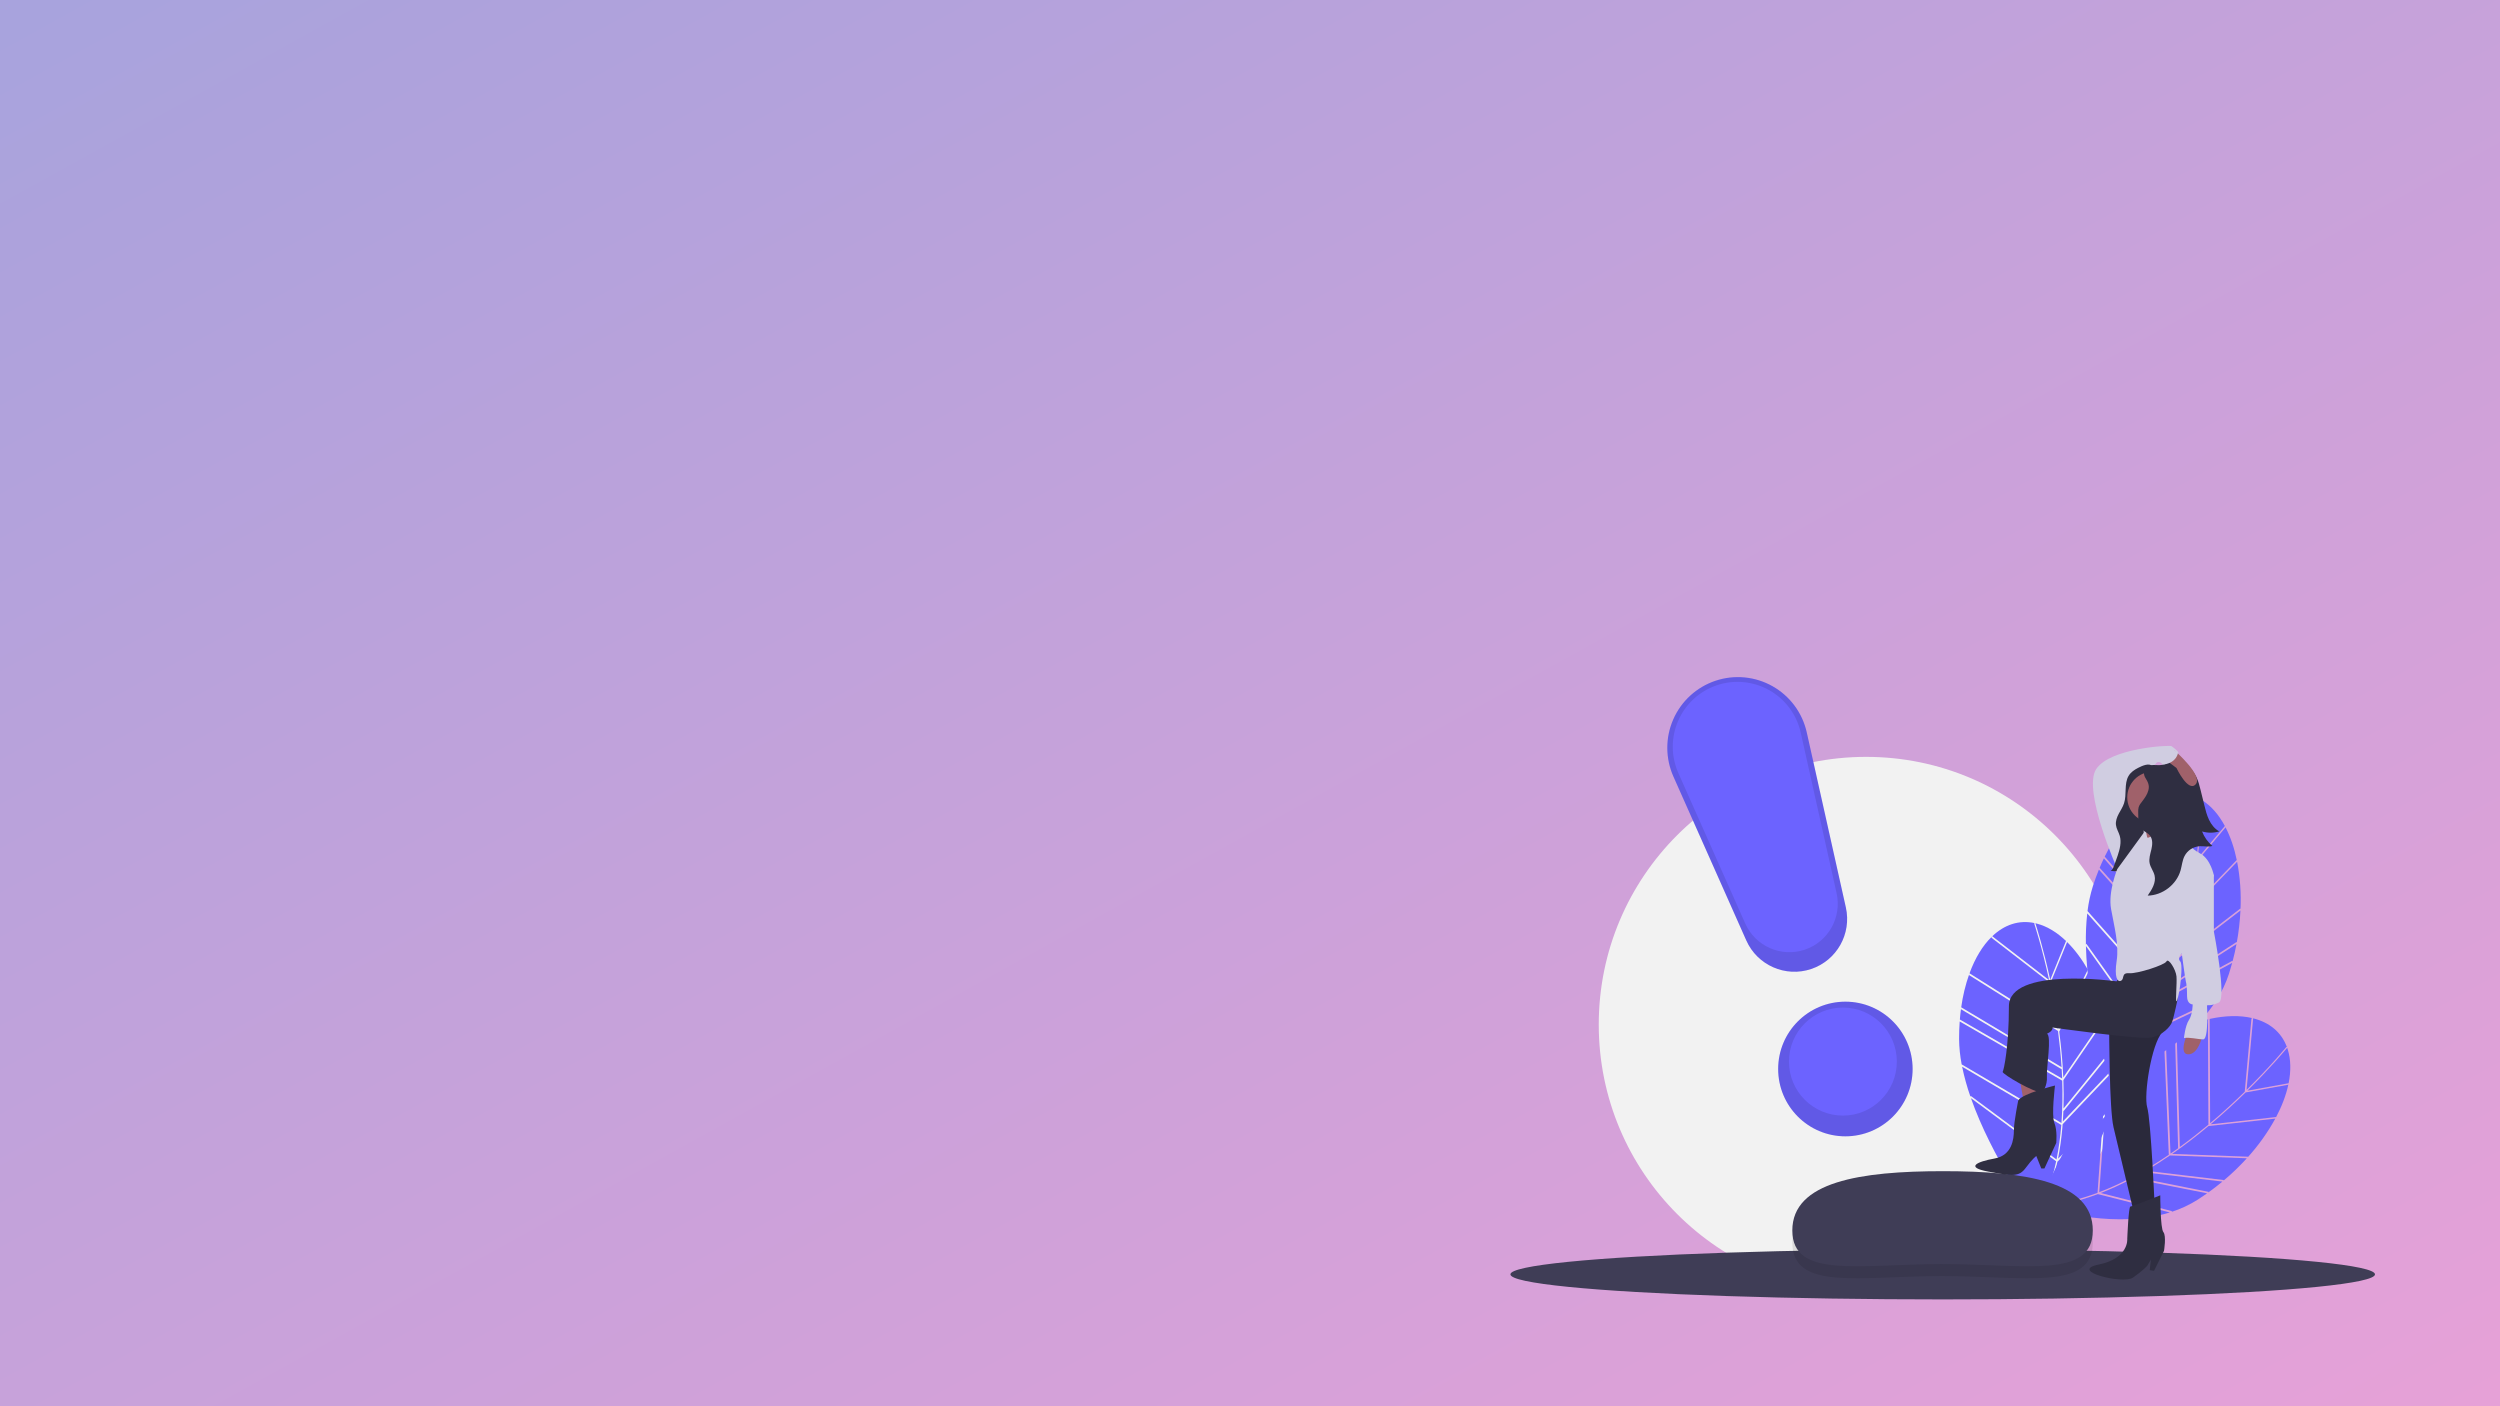 <?xml version="1.0" encoding="UTF-8"?>
<svg width="1920px" height="1080px" viewBox="0 0 1920 1080" version="1.1" xmlns="http://www.w3.org/2000/svg" xmlns:xlink="http://www.w3.org/1999/xlink">
    <!-- Generator: Sketch 52.6 (67491) - http://www.bohemiancoding.com/sketch -->
    <title>Artboard</title>
    <desc>Created with Sketch.</desc>
    <defs>
        <linearGradient x1="1.062%" y1="0.975%" x2="100%" y2="100%" id="linearGradient-1">
            <stop stop-color="#3023AE" offset="0%"></stop>
            <stop stop-color="#C51EA1" offset="100%"></stop>
        </linearGradient>
    </defs>
    <g id="Artboard" stroke="none" stroke-width="1" fill="none" fill-rule="evenodd">
        <rect id="Rectangle" fill="url(#linearGradient-1)" fill-rule="nonzero" opacity="0.418" x="0" y="0" width="1929" height="1080"></rect>
        <g id="undraw_notify_88a4" transform="translate(1160, 520)">
            <ellipse id="Oval" fill="#F2F2F2" cx="273.165" cy="266.904" rx="205.324" ry="205.63"></ellipse>
            <path d="M549.159,115.49 L527.738,140.924 C526.582,151.879 524.943,164.121 522.62,176.963 L557.813,140.499 L557.978,141.136 C555.975,131.337 552.946,122.447 548.962,114.887 L549.159,115.49 Z" id="Path" fill="#6C63FF"></path>
            <path d="M527.937,139.002 L548.687,114.364 C544.158,105.933 538.423,99.197 531.569,94.777 C531.213,94.547 530.854,94.33 530.495,94.115 C530.5,97.11 530.412,114.689 527.937,139.002 Z" id="Path" fill="#6C63FF"></path>
            <path d="M554.517,217.852 L554.561,218.59 C555.762,214.069 556.788,209.542 557.64,205.01 L506.603,238.011 L506.569,237.675 C505.604,240.307 504.612,242.891 503.592,245.426 L554.517,217.852 Z" id="Path" fill="#6C63FF"></path>
            <path d="M560.598,177.753 L560.702,178.452 C561.286,166.182 560.416,153.885 558.112,141.82 L522.248,178.978 C520.015,191.005 517.387,202.451 514.362,213.318 L560.598,177.753 Z" id="Path" fill="#6C63FF"></path>
            <path d="M470.109,115.582 C464.806,122.535 460.219,130.008 456.416,137.885 L515.527,205.463 C517.961,195.984 519.923,186.793 521.502,178.222 L469.798,116.251 L470.109,115.582 Z" id="Path" fill="#6C63FF"></path>
            <path d="M452.24,147.164 L452.54,146.486 L513.243,213.936 C513.896,211.627 514.521,209.329 515.118,207.045 L455.788,139.218 L456.093,138.543 C454.751,141.318 453.467,144.192 452.24,147.164 Z" id="Path" fill="#6C63FF"></path>
            <path d="M557.73,203.416 L557.802,204.137 C559.315,195.918 560.272,187.606 560.667,179.258 L513.806,215.304 C511.748,222.538 509.519,229.484 507.119,236.142 L557.73,203.416 Z" id="Path" fill="#6C63FF"></path>
            <path d="M490.089,273.526 C482.147,287.368 473.148,299.071 463.182,308.494 C474.206,304.041 518.618,284.424 541.635,249.046 L490.089,273.526 Z" id="Path" fill="#6C63FF"></path>
            <path d="M443.006,181.496 C442.126,189.477 441.781,197.507 441.973,205.534 L442.343,204.814 L489.951,271.699 C494.322,263.911 498.224,255.868 501.634,247.612 L443.006,181.496 Z" id="Path" fill="#6C63FF"></path>
            <path d="M527.06,138.927 C529.731,112.622 529.588,94.292 529.585,94.028 L530.039,93.844 C519.321,87.621 507.477,87.838 495.941,93.369 L527.06,138.927 Z" id="Path" fill="#6C63FF"></path>
            <path d="M502.792,247.382 C502.47,248.166 502.151,248.954 501.824,249.728 C498.701,257.155 495.176,264.405 491.266,271.448 L542.324,247.2 L542.35,247.925 C546.35,241.663 549.542,234.918 551.85,227.852 C552.744,225.072 553.568,222.281 554.323,219.48 L502.792,247.382 Z" id="Path" fill="#6C63FF"></path>
            <path d="M521.813,176.51 C524.101,163.812 525.717,151.714 526.857,140.887 L495.024,94.283 L495.36,93.646 C486.691,97.94 478.212,105.234 470.53,115.045 L521.813,176.51 Z" id="Path" fill="#6C63FF"></path>
            <path d="M489.251,272.933 L441.991,206.537 C443.13,254.666 459.539,306.031 460.597,309.297 C471.947,299.119 481.392,286.604 489.251,272.933 Z" id="Path" fill="#6C63FF"></path>
            <path d="M502.182,246.189 L502.231,246.163 C506.302,236.132 509.831,225.889 512.802,215.477 L451.95,147.862 C450.306,151.896 448.779,156.099 447.369,160.47 C445.405,166.739 444.016,173.174 443.219,179.696 L502.182,246.189 Z" id="Path" fill="#6C63FF"></path>
            <path d="M597.313,313.091 L564.617,318.997 C556.75,326.697 547.691,335.078 537.723,343.485 L588.051,337.881 L587.773,338.477 C592.471,329.651 595.799,320.869 597.546,312.501 L597.313,313.091 Z" id="Path" fill="#6C63FF"></path>
            <path d="M565.994,317.644 L597.667,311.923 C599.548,302.536 599.421,293.685 596.957,285.903 C596.829,285.498 596.691,285.102 596.551,284.706 C594.648,287.016 583.385,300.499 565.994,317.644 Z" id="Path" fill="#6C63FF"></path>
            <path d="M536.249,395.352 L535.813,395.949 C539.617,393.233 543.291,390.403 546.833,387.456 L486.508,380.272 L486.696,379.992 C484.276,381.403 481.866,382.759 479.467,384.06 L536.249,395.352 Z" id="Path" fill="#6C63FF"></path>
            <path d="M566.471,368.353 L566.105,368.957 C574.369,359.88 581.531,349.854 587.44,339.089 L536.153,344.799 C526.774,352.636 517.46,359.773 508.21,366.21 L566.471,368.353 Z" id="Path" fill="#6C63FF"></path>
            <path d="M536.371,262.668 C527.859,264.636 519.566,267.461 511.621,271.099 L514.11,360.904 C522.021,355.159 529.386,349.333 536.061,343.74 L535.705,262.984 L536.371,262.668 Z" id="Path" fill="#6C63FF"></path>
            <path d="M502.495,275.578 L503.158,275.248 L506.954,365.971 C508.928,364.61 510.872,363.24 512.787,361.861 L510.289,271.724 L510.953,271.399 C508.152,272.679 505.333,274.072 502.495,275.578 Z" id="Path" fill="#6C63FF"></path>
            <path d="M547.918,386.286 L547.514,386.888 C553.914,381.523 559.944,375.733 565.565,369.556 L506.517,367.384 C500.325,371.642 494.184,375.568 488.095,379.162 L547.918,386.286 Z" id="Path" fill="#6C63FF"></path>
            <path d="M451.171,397.077 C436.238,402.665 421.855,405.93 408.177,406.822 C419.503,410.434 466.203,423.694 506.462,411.149 L451.171,397.077 Z" id="Path" fill="#6C63FF"></path>
            <path d="M473.518,296.122 C467.758,301.706 462.378,307.67 457.414,313.975 L458.157,313.657 L452.228,395.582 C460.555,392.376 468.682,388.673 476.566,384.493 L473.518,296.122 Z" id="Path" fill="#6C63FF"></path>
            <path d="M565.367,317.027 C584.177,298.472 595.741,284.263 595.906,284.059 L596.373,284.207 C592.081,272.568 582.821,265.169 570.413,262.06 L565.367,317.027 Z" id="Path" fill="#6C63FF"></path>
            <path d="M477.604,385.056 C476.857,385.454 476.109,385.857 475.365,386.244 C468.23,389.969 460.898,393.302 453.401,396.228 L508.167,410.167 L507.726,410.742 C514.795,408.474 521.549,405.318 527.826,401.35 C530.286,399.78 532.698,398.157 535.063,396.483 L477.604,385.056 Z" id="Path" fill="#6C63FF"></path>
            <path d="M537.39,342.621 C547.239,334.303 556.188,326.017 563.963,318.406 L569.125,262.178 L569.789,261.902 C560.378,259.672 549.202,259.873 537.038,262.523 L537.39,342.621 Z" id="Path" fill="#6C63FF"></path>
            <path d="M450.903,396.085 L456.789,314.76 C427.015,352.556 406.94,402.597 405.675,405.789 C420.899,405.199 436.143,401.594 450.903,396.085 Z" id="Path" fill="#6C63FF"></path>
            <path d="M477.894,383.747 L477.949,383.758 C487.473,378.633 496.714,372.998 505.633,366.877 L501.828,275.93 C497.992,277.987 494.139,280.248 490.27,282.714 C484.764,286.288 479.596,290.357 474.829,294.871 L477.894,383.747 Z" id="Path" fill="#6C63FF"></path>
            <path d="M427.5,203.599 L414.978,234.419 C417.26,245.195 419.479,257.345 421.233,270.278 L443.449,224.705 L443.803,225.259 C438.874,216.56 433.249,209.043 427.127,203.086 L427.5,203.599 Z" id="Path" fill="#6C63FF"></path>
            <path d="M414.574,232.529 L426.704,202.675 C419.794,196.058 412.261,191.428 404.379,189.346 C403.969,189.237 403.561,189.142 403.153,189.049 C404.082,191.895 409.424,208.641 414.574,232.529 Z" id="Path" fill="#6C63FF"></path>
            <path d="M464.188,299.29 L464.458,299.978 C464.205,295.307 463.784,290.684 463.195,286.11 L424.843,333.294 L424.707,332.985 C424.601,335.787 424.455,338.551 424.268,341.277 L464.188,299.29 Z" id="Path" fill="#6C63FF"></path>
            <path d="M457.596,259.272 L457.91,259.905 C454.678,248.055 450.057,236.63 444.141,225.868 L421.501,272.309 C423.09,284.438 424.123,296.138 424.601,307.408 L457.596,259.272 Z" id="Path" fill="#6C63FF"></path>
            <path d="M352.35,228.157 C349.453,236.412 347.396,244.938 346.211,253.607 L423.284,299.577 C422.673,289.81 421.702,280.461 420.559,271.82 L352.26,228.89 L352.35,228.157 Z" id="Path" fill="#6C63FF"></path>
            <path d="M345.103,263.724 L345.18,262.987 L423.727,308.343 C423.635,305.944 423.521,303.566 423.383,301.208 L346.025,255.069 L346.107,254.333 C345.687,257.387 345.352,260.518 345.103,263.724 Z" id="Path" fill="#6C63FF"></path>
            <path d="M462.789,284.566 L463.08,285.23 C461.982,276.945 460.327,268.744 458.126,260.682 L424.684,309.469 C424.96,316.986 424.984,324.282 424.756,331.357 L462.789,284.566 Z" id="Path" fill="#6C63FF"></path>
            <path d="M420.098,372.182 C416.818,387.805 411.871,401.72 405.301,413.767 C414.411,406.12 450.594,373.715 461.565,332.944 L420.098,372.182 Z" id="Path" fill="#6C63FF"></path>
            <path d="M346.917,299.234 C348.543,307.096 350.694,314.84 353.354,322.414 L353.483,321.615 L419.403,370.488 C421.157,361.728 422.385,352.87 423.08,343.963 L346.917,299.234 Z" id="Path" fill="#6C63FF"></path>
            <path d="M413.717,232.73 C408.138,206.885 402.345,189.497 402.261,189.248 L402.636,188.932 C390.522,186.332 379.325,190.204 370.06,199.035 L413.717,232.73 Z" id="Path" fill="#6C63FF"></path>
            <path d="M424.11,343.386 C424.046,344.231 423.986,345.08 423.914,345.917 C423.236,353.946 422.122,361.933 420.576,369.841 L461.65,330.976 L461.898,331.657 C463.77,324.463 464.724,317.06 464.738,309.626 C464.73,306.705 464.653,303.796 464.507,300.899 L424.11,343.386 Z" id="Path" fill="#6C63FF"></path>
            <path d="M420.327,270.097 C418.583,257.312 416.386,245.306 414.129,234.656 L369.471,200.188 L369.594,199.479 C362.675,206.246 356.862,215.808 352.584,227.516 L420.327,270.097 Z" id="Path" fill="#6C63FF"></path>
            <path d="M419.118,371.877 L353.681,323.362 C369.618,368.782 401.076,412.552 403.091,415.331 C410.743,402.137 415.863,387.312 419.118,371.877 Z" id="Path" fill="#6C63FF"></path>
            <path d="M423.162,342.44 L423.2,342.4 C423.976,331.6 424.171,320.766 423.783,309.945 L345.043,264.478 C344.724,268.823 344.569,273.293 344.577,277.886 C344.644,284.457 345.309,291.007 346.564,297.456 L423.162,342.44 Z" id="Path" fill="#6C63FF"></path>
            <ellipse id="Oval" fill="#3F3D56" cx="332" cy="458.705" rx="332" ry="19.24"></ellipse>
            <path d="M447.269,434.195 C447.269,471.59 395.223,460.023 331.498,460.023 C267.774,460.023 216.501,471.59 216.501,434.195 C216.501,396.801 268.54,388.668 332.265,388.668 C395.99,388.668 447.269,396.801 447.269,434.195 Z" id="Path" fill="#000000" opacity="0.1"></path>
            <path d="M447.269,424.988 C447.269,462.383 395.223,450.816 331.498,450.816 C267.774,450.816 216.501,462.383 216.501,424.988 C216.501,387.593 268.54,379.46 332.265,379.46 C395.99,379.46 447.269,387.593 447.269,424.988 Z" id="Path" fill="#3F3D56"></path>
            <path d="M459.861,269.122 C459.861,269.122 459.861,331.887 463.21,345.781 C466.559,359.676 478.519,409.983 478.519,409.983 L494.785,406.629 C494.785,406.629 491.915,340.032 489.044,330.449 C486.174,320.867 492.393,281.579 500.526,272.955 C508.659,264.33 496.699,259.06 496.699,259.06 L459.861,269.122 Z" id="Path" fill="#2F2E41"></path>
            <path d="M459.861,269.122 C459.861,269.122 459.861,331.887 463.21,345.781 C466.559,359.676 478.519,409.983 478.519,409.983 L494.785,406.629 C494.785,406.629 491.915,340.032 489.044,330.449 C486.174,320.867 492.393,281.579 500.526,272.955 C508.659,264.33 496.699,259.06 496.699,259.06 L459.861,269.122 Z" id="Path" fill="#000000" opacity="0.1"></path>
            <path d="M499.091,398.005 C499.091,398.005 477.562,406.629 476.127,406.629 C474.692,406.629 473.735,431.544 473.735,431.544 C473.735,431.544 475.17,446.396 451.728,451.188 C428.286,455.979 470.386,466.519 478.041,461.249 C485.695,455.979 489.044,452.146 489.044,452.146 L491.915,447.355 L490.958,455.5 L494.307,455.979 L501.961,440.647 C501.961,440.647 503.875,429.148 501.483,426.273 C499.091,423.399 499.091,398.005 499.091,398.005 Z" id="Path" fill="#2F2E41"></path>
            <polygon id="Path" fill="#A0616A" points="390.971 307.931 394.319 326.616 410.107 325.179 407.237 311.764"></polygon>
            <path d="M468.473,228.876 L465.602,233.667 C465.602,233.667 382.838,222.168 382.838,252.832 C382.838,283.495 379.011,301.702 378.054,303.139 C377.097,304.577 402.931,319.909 408.672,318.95 C408.672,318.95 412.499,313.68 412.021,306.972 C411.542,300.265 415.848,275.35 412.021,273.913 C412.021,273.913 416.805,271.996 416.326,269.122 C416.326,269.122 483.782,278.704 492.393,276.788 C501.004,274.871 506.745,268.643 508.18,264.81 C509.616,260.977 512.69,246.025 512.69,246.025 L512.008,220.73 L504.353,211.627 L492.871,210.19 L475.17,221.21 L468.473,228.876 Z" id="Path" fill="#2F2E41"></path>
            <path d="M519.662,274.392 C519.662,274.392 512.964,289.724 520.619,289.724 C528.274,289.724 531.144,276.309 531.144,276.309 L519.662,274.392 Z" id="Path" fill="#A0616A"></path>
            <path d="M468.473,150.3 L466.081,147.425 C466.081,147.425 439.29,87.056 449.815,70.766 C460.34,54.476 506.267,52.08 507.702,53.038 C509.137,53.996 513.443,57.35 512.964,58.308 C512.486,59.267 502.918,61.662 506.267,67.412 C506.267,67.412 501.483,68.849 500.526,66.933 C499.569,65.016 496.699,64.537 495.742,66.454 C494.785,68.37 479.476,72.682 479.476,74.119 C479.476,75.557 477.084,82.744 474.692,83.702 C472.3,84.66 475.17,99.034 479.954,102.867 C484.738,106.7 488.087,117.24 488.087,117.24 L485.695,138.801 L468.473,150.3 Z" id="Path" fill="#D0CDE1"></path>
            <path d="M482.164,69.677 C479.302,71.136 476.456,72.999 474.73,75.935 C471.198,81.944 473.454,90.165 471.266,96.924 C470.333,99.806 468.634,102.283 467.231,104.918 C465.829,107.552 464.684,110.564 465.051,113.601 C465.412,116.58 467.162,119.107 467.989,121.968 C469.411,126.892 467.986,132.23 466.379,137.083 C465.5,139.74 464.564,142.373 463.573,144.982 C462.998,146.496 462.308,148.117 460.988,148.846 L472.309,149.777 C475.6,150.047 479.236,150.206 481.822,147.919 C482.874,146.913 483.717,145.707 484.3,144.373 C486.855,139.028 487.268,132.725 486.974,126.676 C486.681,120.626 485.736,114.615 485.788,108.556 C485.733,106.567 486.001,104.583 486.581,102.68 C487.185,101.193 487.896,99.752 488.708,98.369 C491.288,93.385 492.354,87.633 493.383,81.993 C494.088,78.125 495.214,72.523 493.196,68.889 C491.183,65.266 484.885,68.289 482.164,69.677 Z" id="Path" fill="#2F2E41"></path>
            <ellipse id="Oval" fill="#A0616A" cx="493.35" cy="92.326" rx="19.615" ry="19.644"></ellipse>
            <path d="M485.695,109.095 C485.695,109.095 488.805,121.313 486.891,127.541 C484.978,133.77 512.964,119.157 512.964,119.157 C512.964,119.157 504.353,107.658 504.353,103.825 L485.695,109.095 Z" id="Path" fill="#A0616A"></path>
            <path d="M521.576,127.781 C521.576,127.781 515.357,122.99 515.357,120.594 C515.357,118.199 511.051,112.928 511.051,112.928 C511.051,112.928 490.479,123.469 489.523,123.469 C488.566,123.469 488.087,117.24 488.087,117.24 L466.081,147.425 C466.081,147.425 458.904,164.673 461.297,178.089 C463.689,191.504 467.516,205.399 465.602,217.856 C463.689,230.313 466.081,234.625 468.951,233.188 C471.822,231.75 468.951,226.959 475.17,227.438 C481.39,227.917 502.44,221.21 503.875,218.335 C505.31,215.46 511.051,224.563 511.529,229.834 C512.008,235.104 510.572,249.478 511.529,248.999 C512.486,248.519 513.921,240.374 514.4,236.541 C514.878,232.708 516.313,220.251 514.4,218.335 C512.486,216.418 513.921,213.544 515.357,212.585 C516.792,211.627 540.234,152.216 540.234,152.216 C540.234,152.216 537.842,139.759 529.709,135.447 C521.576,131.135 521.576,127.781 521.576,127.781 Z" id="Path" fill="#D0CDE1"></path>
            <path d="M532.579,144.071 L540.234,152.216 L540.234,195.337 C540.234,195.337 550.28,247.082 544.061,249.957 C537.842,252.832 534.971,251.873 534.971,251.873 C534.971,251.873 536.406,278.225 532.101,278.225 C527.795,278.225 521.097,276.309 517.27,277.267 C517.27,277.267 518.227,267.684 521.097,263.372 C523.968,259.06 523.968,251.394 523.968,251.394 C523.968,251.394 519.662,251.394 519.662,245.166 C519.662,238.937 519.184,235.104 518.705,233.667 C518.227,232.229 514.878,206.836 514.878,206.836 L532.579,144.071 Z" id="Path" fill="#D0CDE1"></path>
            <path d="M489.163,68.684 C492.474,66.576 496.865,68.172 500.711,67.395 C504.892,66.55 508.376,62.899 512.636,63.107 C516.18,63.279 518.978,66.078 521.272,68.787 C523.417,71.187 525.264,73.837 526.776,76.679 C528.347,79.838 529.202,83.297 530.046,86.724 L532.875,98.219 C533.834,102.115 534.804,106.044 536.546,109.659 C538.288,113.273 540.882,116.596 544.404,118.51 C540.096,119.812 535.502,119.827 531.186,118.553 C532.844,122.888 535.584,126.725 539.144,129.697 C535.953,130.672 532.515,129.69 529.186,129.901 C524.33,130.264 520.003,133.105 517.734,137.419 C515.995,140.815 515.727,144.75 514.689,148.421 C511.59,159.381 500.801,167.669 489.428,167.826 C492.617,163.223 495.964,157.88 494.729,152.416 C493.983,149.113 491.63,146.34 490.933,143.027 C490.187,139.486 491.42,135.873 492.258,132.352 C493.095,128.831 493.442,124.789 491.263,121.902 C488.953,118.84 484.316,117.829 482.826,114.294 C482.371,112.983 482.172,111.598 482.239,110.212 L482.143,103.911 C482.058,102.59 482.17,101.264 482.475,99.977 C482.965,98.288 484.094,96.874 485.171,95.485 C487.216,92.846 489.206,90.04 489.999,86.795 C490.961,82.855 489.467,80.411 487.551,77.222 C485.893,74.463 486.287,70.515 489.163,68.684 Z" id="Path" fill="#2F2E41"></path>
            <path d="M510.094,56.392 C510.094,56.392 532.101,75.557 526.36,82.265 C520.619,88.972 511.529,69.807 511.529,69.807 L501.961,62.621 L510.094,56.392 Z" id="Path" fill="#A0616A"></path>
            <path d="M418.24,313.68 C418.24,313.68 392.884,319.909 390.014,325.179 C390.014,325.179 386.665,341.469 386.665,348.177 C386.665,354.884 385.23,367.341 371.835,369.737 C358.439,372.133 348.871,376.445 367.05,379.799 C385.23,383.152 390.492,384.111 395.755,376.924 C401.017,369.737 403.888,367.821 403.888,367.821 L407.715,377.403 L410.107,377.403 L419.197,357.759 C419.197,357.759 420.154,348.177 417.762,342.427 C415.37,336.678 418.24,313.68 418.24,313.68 Z" id="Path" fill="#2F2E41"></path>
            <path d="M512.725,58.069 C512.725,58.069 511.994,65.735 501.595,67.172 L499.33,59.985 L506.506,53.757 L512.725,58.069 Z" id="Path" fill="#D0CDE1"></path>
            <ellipse id="Oval" fill="#6C63FF" cx="257.258" cy="300.989" rx="51.631" ry="51.708"></ellipse>
            <path d="M230.998,224.196 L230.998,224.196 C211.217,230.843 189.633,221.342 181.146,202.253 L125.18,76.378 C118.969,62.407 118.931,46.461 125.075,32.46 C131.219,18.46 142.975,7.705 157.452,2.84 L157.453,2.84 C172.004,-2.049 187.944,-0.53 201.313,7.021 C214.683,14.572 224.229,27.446 227.58,42.447 L257.624,176.912 C262.152,197.177 250.656,217.591 230.998,224.196 Z" id="Path" fill="#6C63FF"></path>
            <ellipse id="Oval" fill="#000000" opacity="0.1" cx="257.258" cy="300.989" rx="51.631" ry="51.708"></ellipse>
            <path d="M230.998,224.196 L230.998,224.196 C211.217,230.843 189.633,221.342 181.146,202.253 L125.18,76.378 C118.969,62.407 118.931,46.461 125.075,32.46 C131.219,18.46 142.975,7.705 157.452,2.84 L157.453,2.84 C172.004,-2.049 187.944,-0.53 201.313,7.021 C214.683,14.572 224.229,27.446 227.58,42.447 L257.624,176.912 C262.152,197.177 250.656,217.591 230.998,224.196 Z" id="Path" fill="#000000" opacity="0.1"></path>
            <ellipse id="Oval" fill="#6C63FF" cx="255.349" cy="295.289" rx="41.425" ry="41.487"></ellipse>
            <path d="M226.078,209.36 L226.078,209.36 C207.929,215.459 188.124,206.741 180.337,189.227 L128.988,73.733 C123.289,60.915 123.253,46.283 128.891,33.437 C134.528,20.592 145.315,10.724 158.598,6.26 L158.598,6.26 C171.95,1.774 186.575,3.168 198.842,10.096 C211.109,17.024 219.867,28.837 222.942,42.601 L250.508,165.975 C254.662,184.569 244.115,203.3 226.078,209.36 Z" id="Path" fill="#6C63FF"></path>
        </g>
    </g>
</svg>
